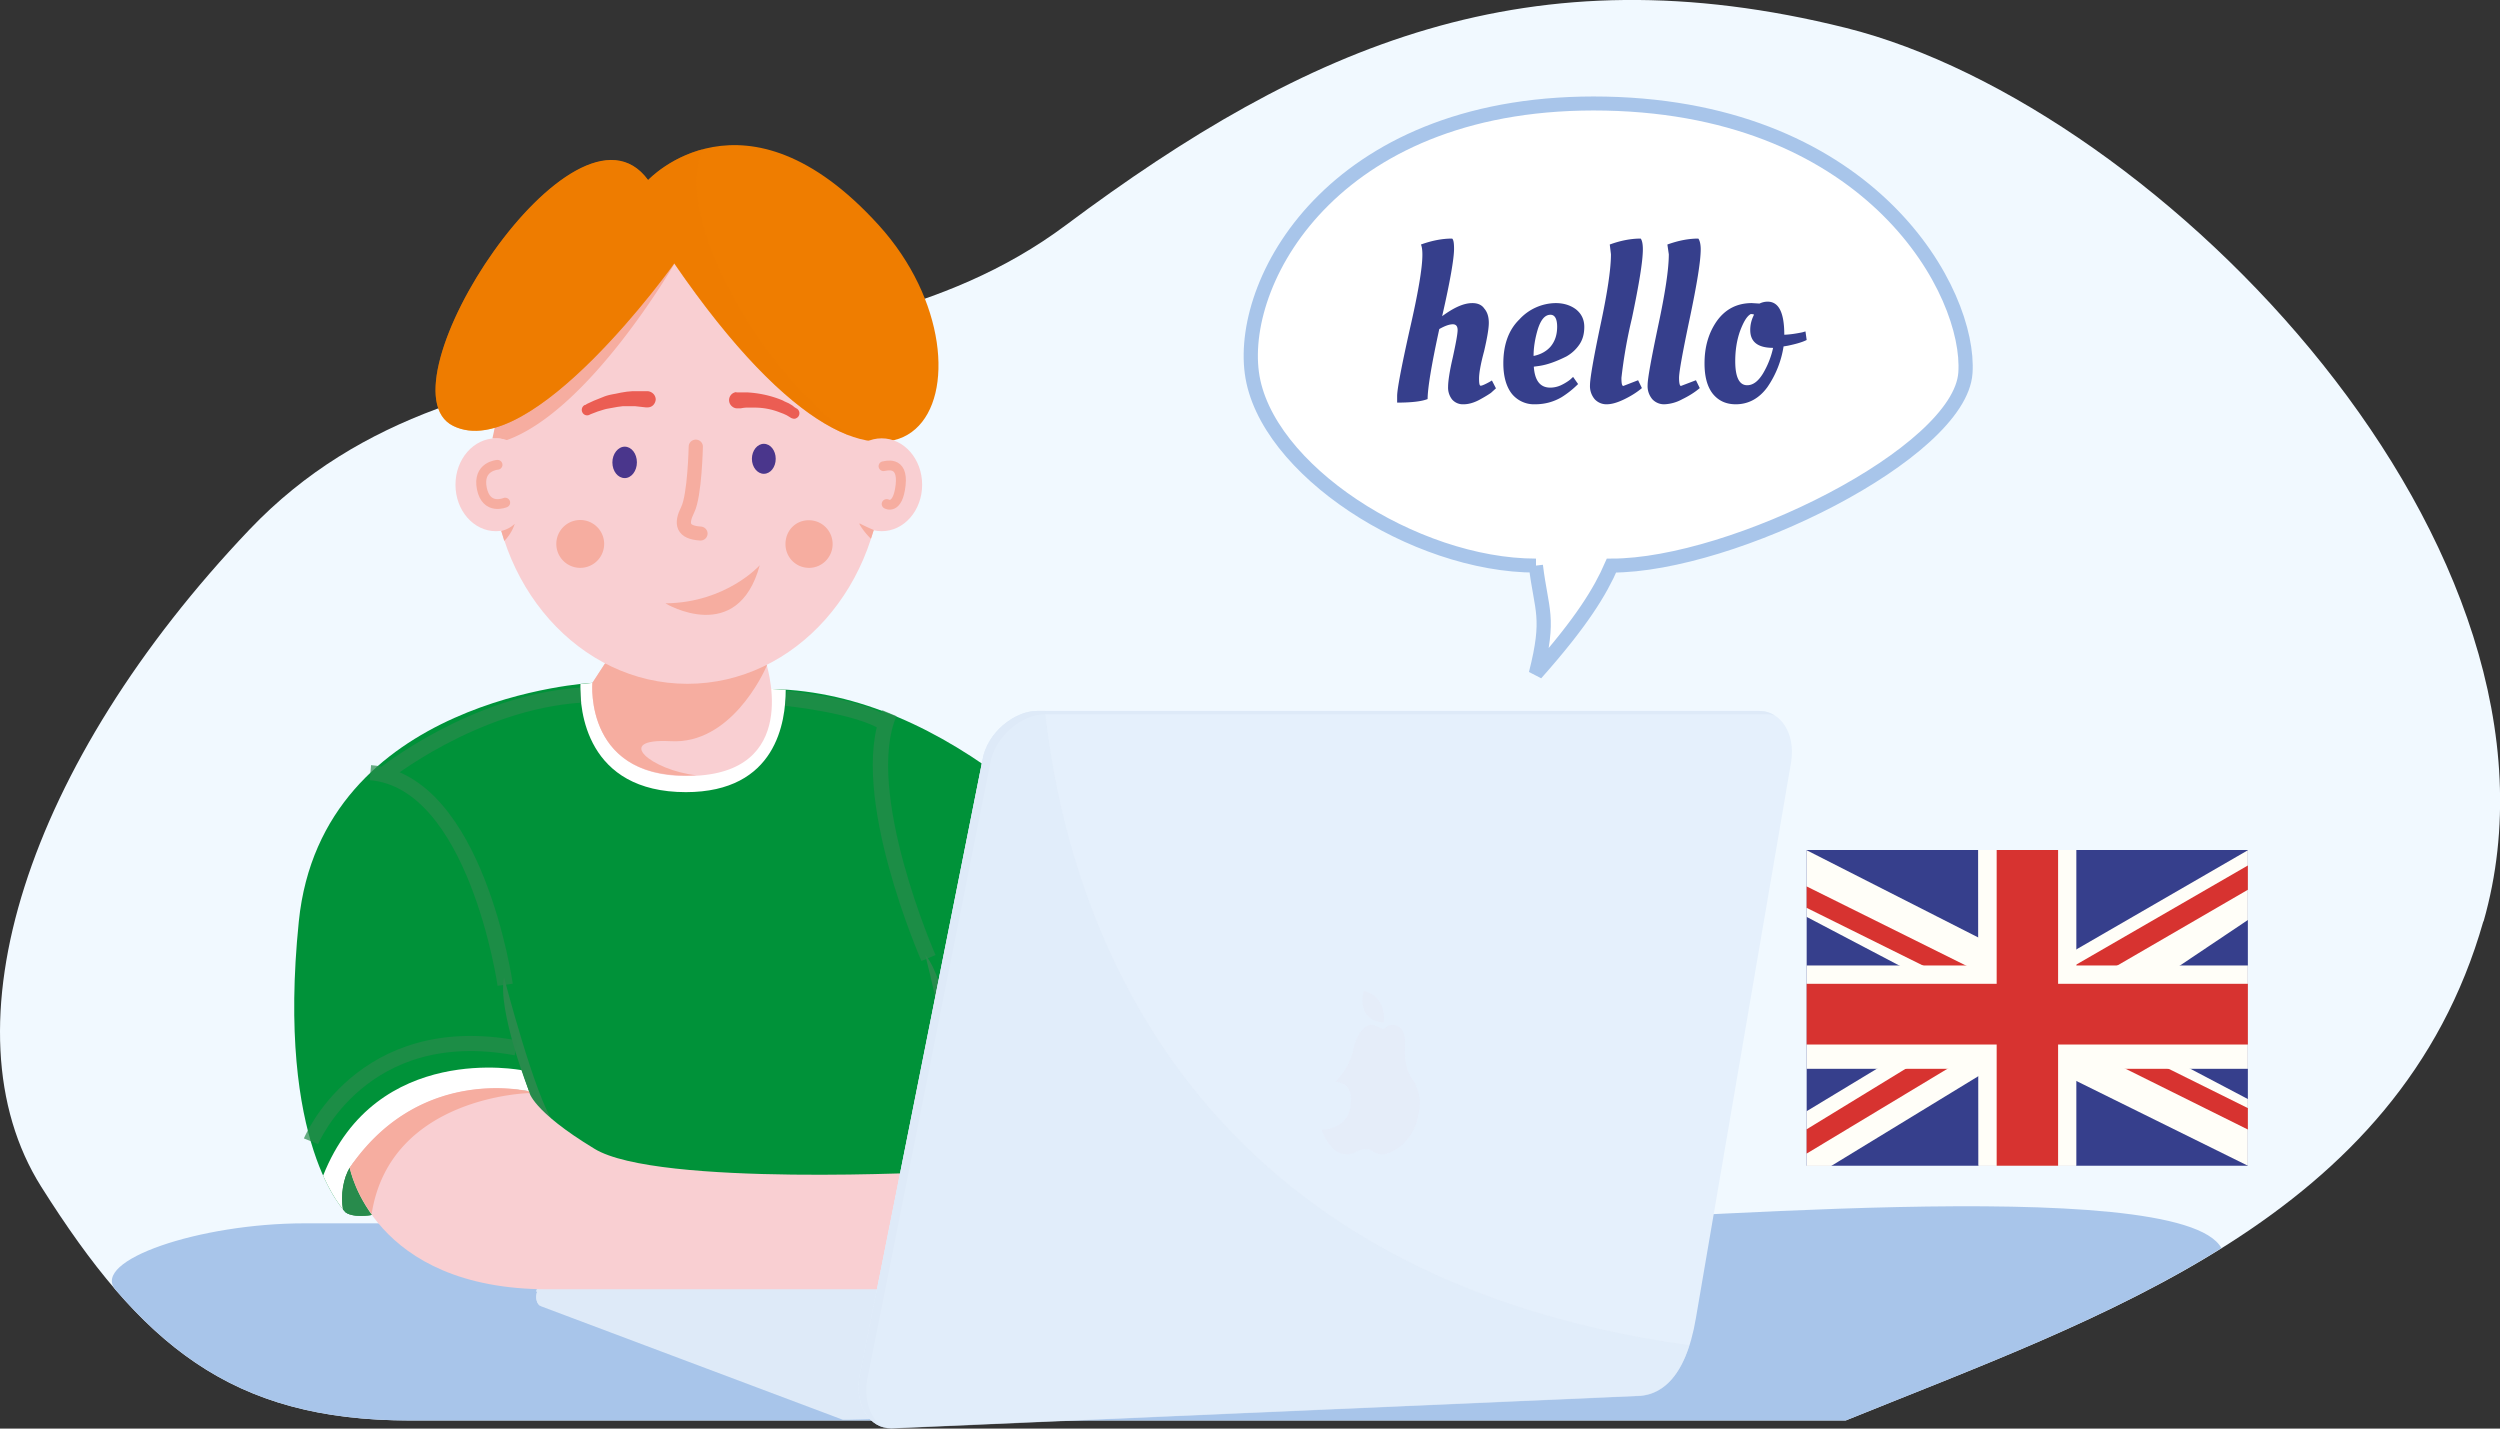 <svg xmlns="http://www.w3.org/2000/svg" viewBox="0 0 105 60"><rect x="0" y="0" width="105" height="60" fill="#333333" stroke="none"/><g fill="none"><path fill="#f1f9ff" d="M104.3 38.7c-3.56 12.51-16 16.58-26.78 20.96h-60.3c-7.54 0-11.3-3.18-15.49-9.82-4.18-6.64-.6-17.77 8.75-27.6 9.34-9.81 24.1-5.17 34.28-12.78 10.18-7.6 19.49-11.6 32.76-8.29s31.25 21.9 26.79 37.53z"/><path fill="#a8c5ea" d="M51.4 50.51c2.64 0 6.4.87 11.9.87 5.52 0 28.24-2.17 30 1.04-4.83 3.02-10.5 5.1-15.78 7.24H17.21c-5.65 0-9.18-1.8-12.36-5.49-1.05-1.23 3.53-2.79 7.94-2.79h27.8c2.43 0 8.16-.87 10.8-.87z"/><path fill="#fff" stroke="#a8c5ea" d="M108.05 40.4c.39 3.25 1.02 3.65 0 7.72 3.24-3.7 4.54-5.9 5.32-7.72 8.56 0 24.51-8.05 24.9-13.76S131.78 7.8 112.97 7.4c-18.8-.39-25.8 12.34-24.9 19.23S99.5 40.4 108.06 40.4z" transform="scale(.597 .588)"/><path fill="#363f8c" d="M59.74 10.7c0-.2-.02-.34-.06-.43.47-.17.9-.25 1.31-.25.06.05.08.2.08.43 0 .4-.16 1.35-.5 2.83.49-.36.9-.55 1.27-.55.23 0 .4.08.5.23.13.15.19.35.19.6 0 .24-.07.64-.2 1.2-.15.55-.21.93-.21 1.14s.02.3.07.3.17-.05.37-.16l.1-.06.17.33-.21.19c-.1.07-.26.17-.5.3-.23.12-.45.18-.65.18a.6.6 0 01-.48-.2.8.8 0 01-.17-.53c0-.23.06-.65.2-1.25.13-.6.2-.98.2-1.14 0-.16-.07-.24-.2-.24-.15 0-.34.07-.57.2-.33 1.51-.49 2.5-.49 2.94-.25.1-.68.15-1.28.15v-.28c0-.27.17-1.18.52-2.75.36-1.56.54-2.62.54-3.17zm3.4 4.56c0-.78.22-1.4.67-1.84a2.1 2.1 0 011.53-.69c.35 0 .64.1.86.27.23.19.34.43.34.73s-.07.55-.22.76c-.14.2-.32.36-.53.48-.42.21-.8.35-1.15.4l-.22.03c.04.59.27.88.69.88.14 0 .3-.03.45-.1s.29-.16.38-.23l.13-.12.21.3a3.9 3.9 0 01-.69.55c-.34.2-.71.3-1.12.3a1.2 1.2 0 01-.98-.45c-.23-.3-.35-.73-.35-1.27zm1.27-.31c.3-.06.55-.2.72-.4.18-.22.27-.49.27-.83 0-.33-.1-.5-.28-.5-.23 0-.4.2-.53.6-.12.4-.18.78-.18 1.13zm3.07 2.03a.67.67 0 01-.5-.21.85.85 0 01-.2-.6c0-.26.14-1.09.43-2.47.3-1.4.45-2.4.45-3.02l-.05-.41c.46-.17.9-.25 1.3-.25.06.08.09.24.09.45 0 .5-.16 1.47-.46 2.9a20.6 20.6 0 00-.44 2.5c0 .22.02.34.08.34l.62-.24.16.33c-.2.17-.45.33-.74.47-.29.14-.53.21-.74.21zm2.42 0a.67.67 0 01-.5-.21.85.85 0 01-.2-.6c0-.26.15-1.09.44-2.47.3-1.4.45-2.4.45-3.02l-.06-.41c.47-.17.9-.25 1.3-.25.06.08.1.24.1.45 0 .5-.16 1.47-.46 2.9-.3 1.42-.45 2.26-.45 2.5 0 .22.03.34.08.34l.63-.24.16.33c-.2.17-.45.33-.74.47a1.7 1.7 0 01-.74.21zm3 0c-.41 0-.73-.15-.97-.45-.23-.3-.34-.72-.34-1.27 0-.69.17-1.28.52-1.78.36-.5.85-.75 1.47-.75l.32.02c.1-.05.22-.08.34-.08.47 0 .7.46.7 1.39.25-.01.5-.05.75-.1l.14-.04.05.36c-.2.1-.46.17-.79.24l-.18.03a4.12 4.12 0 01-.68 1.71c-.35.48-.8.72-1.33.72zm.48-.8c.25 0 .47-.17.67-.5.2-.34.34-.7.42-1.07-.64 0-.96-.25-.96-.75 0-.2.04-.38.12-.56l.04-.09-.09-.02c-.04 0-.06 0-.08.02-.15.1-.28.33-.42.7-.13.37-.2.79-.2 1.26 0 .67.17 1.01.5 1.01zm2.5 19.52h18.53v13.26H75.88z"/><path fill="#fffef8" d="M75.88 46.67l4.63-2.8h4.76l-8.36 5.1h-1.03zm0-8.16l4.38 2.3 5.14-.26-9.52-4.84zm18.53 7.65l-4.37-2.3-4.9.52 9.27 4.58zm0-7.52l-4.37 2.93-4.9-.5 9.27-5.36z"/><path fill="#d73330" d="M94.41 37.37l-7.46 4.33h-1.8l9.26-5.35zM75.88 47.43l7.08-4.33h1.8l-8.88 5.35zm0-9.3l7.46 3.7h1.8l-9.26-4.6zm18.53 8.41l-7.46-3.7h-1.8l9.26 4.6z"/><g fill="#fffef8"><path d="M83.09 35.7h4.11v13.26h-4.1z"/><path d="M75.88 40.55h18.53v4.34H75.88z"/><path d="M83.09 35.7h4.11v13.26h-4.1z"/></g><path fill="#d73330" d="M75.88 41.32h18.53v2.55H75.88z"/><path fill="#d73330" d="M83.86 35.7h2.58v13.26h-2.58z"/><path fill="#deeaf8" d="M49.26 53.56l-26.14.26c-.2-.07-.45.1-.55.4s-.03.58.17.65l12.66 4.76c.05.02 4.4-.13 4.4-.13s17.37-2.42 17.89-2.42-8.43-3.52-8.43-3.52z"/><g fill="#deeaf8" style="mix-blend-mode:multiply"><path d="M33.08 53.73l-10.02.1c-.2-.07-.44.1-.55.4v.01c3.11 1.06 12.28 4.08 14.2 3.75 2.31-.4 18.91-1.38 18.91-1.38s-12.48-2.06-22.54-2.88z"/><path d="M28.92 55s5.81 1.81 6.8 1.81 11.18-.51 11.18-.51l-2.29-1.81s-16.76.1-15.7.52z"/><path d="M37.29 53.68l-14.17.14c-.2-.07-.44.1-.55.4-.1.25-.04.51.11.62 0-.13.02-.62.7-.62.79 0 13.7.35 13.7.35z"/></g><path stroke="#deeaf8" stroke-linecap="round" stroke-miterlimit="10" stroke-width=".36" d="M49.61 93.74l16.3-.78M51.6 94.18l16.3-.78m-14.74 1.3l16.3-.79m-14.24 1.27l16.3-.78M57.7 95.67l16.3-.78M51.76 93.3l9.04 2.32m-7.12-2.42l5.9 1.54m-2.52-1.36l5.9 1.53" transform="scale(.597 .588)"/><path fill="#009239" d="M24.88 28.68s-11.37.6-12.33 10.02c-.96 9.41 1.97 12.22 1.97 12.22s.31.27 1.24.08l-1.07-1.95s2.63-3.94 7.54-3.22c0 .18 0 .36-.04.54-.06.34.4 7.65.4 7.65h35.18S46.95 29.3 32.47 28.94z"/><path fill="#fff" d="M28.8 33.27c3.82 0 4.2-2.97 4.2-4.3l-.52-.03-7.6-.26-.5.05c-.05 1.08.24 4.54 4.43 4.54zM15.76 51l-1.07-1.95s2.63-3.94 7.53-3.22l-.3-.88s-6.12-1.22-8.35 4.43c.5 1.11.95 1.54.95 1.54s.32.27 1.24.08z"/><path d="M22.22 45.83s-1.34-3.4-1.05-4.78c0 0 1.32 5.08 2.08 6.08s-.96.1-1.03-1.3zm18.01-1.03s-.47-3.63-1.37-4.7c0 0 1.29 5.1 1.1 6.35-.2 1.25.88-.39.27-1.64z" style="" fill="#288b4c"/><path fill="#f9cfd2" d="M25.42 27.85l-.54.83s-.38 4.27 4.53 3.89c4.28-.35 2.74-4.81 2.74-4.81s-6.73.2-6.73.1z"/><g fill="#288b4c" style="mix-blend-mode:multiply"><path d="M14.52 50.92s.31.27 1.24.08l-1.07-1.95c-.26.4-.4 1.16-.28 1.75l.11.12z"/><path d="M14.52 50.92s.31.27 1.24.08l-1.07-1.95c-.26.4-.4 1.16-.28 1.75l.11.12z"/></g><path fill="#f6ada0" d="M32.2 27.92l-.42-.16c-1.4.04-6.36.19-6.36.09l-.54.83s-.37 4.17 4.36 3.88c-1.84-.2-3.54-1.56-1.07-1.43 2.5.14 3.88-2.8 4.04-3.18z"/><path fill="#f9cfd2" d="M28.87 28.72c4.53 0 8.2-4.14 8.2-9.24 0-5.1-3.67-9.24-8.2-9.24-4.53 0-8.2 4.14-8.2 9.24 0 5.1 3.67 9.24 8.2 9.24z"/><path fill="#f6ada0" d="M28.33 11.07s-3.59 6.22-7.09 7.43a.89.89 0 00-.56-.08l.14-.64z"/><path fill="#ef7d00" d="M28.32 11.06s-6 8.44-9.28 6.83c-3.28-1.6 5.1-14.55 8.18-10.33 0 0 4.04-4.33 9.69 1.9 5.64 6.22 1.33 16.07-8.59 1.6z"/><path fill="#f9cfd2" d="M20.83 22.31c.94 0 1.7-.87 1.7-1.95s-.76-1.95-1.7-1.95-1.7.87-1.7 1.95.76 1.95 1.7 1.95zm16.2 0c.94 0 1.7-.87 1.7-1.95s-.76-1.95-1.7-1.95-1.7.87-1.7 1.95.76 1.95 1.7 1.95zM14.69 49.05s.94 5.1 8.32 5.1h22.13l-5.53-4.94s-12.01.65-14.64-.96c-2.64-1.6-2.75-2.4-2.75-2.4s-4.56-1.16-7.53 3.2z"/><path fill="#f6ada0" d="M27.96 25.35s3.02 1.8 3.95-1.61c0 0-1.4 1.57-3.95 1.6z"/><path stroke="#f6ada0" stroke-linecap="round" stroke-miterlimit="10" stroke-width=".7" d="M35 33.2s-1.42.1-1.1 1.7c.32 1.58 1.64 1 1.64 1m26.62-2.6c.1 0 1.4-.46 1.2 1.35S62.38 36 62.38 36" transform="scale(.597 .588)"/><path fill="#4a368c" d="M26.24 20.08c.28 0 .51-.3.51-.66 0-.37-.23-.66-.51-.66s-.52.3-.52.66c0 .37.23.66.52.66zm5.84-.18c.28 0 .5-.28.5-.63s-.22-.63-.5-.63c-.27 0-.5.28-.5.63s.23.63.5.63z"/><path stroke="#f6ada0" stroke-linecap="round" stroke-miterlimit="10" d="M48.95 31.9s-.07 3.49-.57 4.51c-.5 1.02-.36 1.62.9 1.7" transform="scale(.597 .588)"/><path fill="#ef7d00" d="M29.77 10.2c-.68-1.94-.57-3.07-.26-3.93-.85.23-1.64.67-2.29 1.3-3.07-4.22-11.46 8.72-8.18 10.32s9.28-6.82 9.28-6.82c3.02 4.4 5.52 6.55 7.38 7.23a19.09 19.09 0 01-5.94-8.1z" opacity=".5"/><path fill="#f6ada0" d="M36.1 21.98v.04c.13.23.3.43.48.61l.12-.37c-.34-.14-.6-.28-.6-.28zm-14.92.74c.2-.2.35-.45.44-.72-.16.15-.35.25-.57.3l.13.42zm-6.49 26.33a5.48 5.48 0 00.92 1.93c.78-4.95 6.62-5.07 6.62-5.07l-.01-.05v-.02s-4.56-1.15-7.53 3.2z"/><path fill="#eb5d53" d="M24.55 17.01h.03l.08-.05.28-.13.4-.16c.14-.06.32-.1.5-.13l.24-.05.25-.04.23-.02h.65c.09.01.17.05.23.11s.1.15.1.24a.38.38 0 01-.11.24.33.33 0 01-.24.09h-.07l-.36-.04-.09-.01h-.51l-.23.03-.44.08c-.14.03-.27.08-.38.11l-.26.1a.56.56 0 00-.07.03l-.02.01a.22.22 0 01-.3-.1.23.23 0 01.1-.31zm6.39-.53h.43a4.54 4.54 0 011.36.28c.07.03.14.05.2.09l.2.09.15.09.1.08.1.06a.23.23 0 01.06.31c-.03.05-.08.08-.13.1s-.12 0-.17-.02l-.02-.01-.08-.05-.1-.06-.13-.06-.16-.06a2.88 2.88 0 00-1.02-.2h-.36c-.11 0-.2.02-.26.03H31a.33.33 0 01-.24-.07.34.34 0 01-.07-.48.34.34 0 01.22-.13z"/><path fill="#f6ada0" d="M24.37 23.85a1 1 0 000-2.01 1 1 0 000 2.01zm9.61 0c.55 0 .99-.45.99-1s-.44-1-1-1-.98.44-.98 1 .44 1 .99 1z"/><path d="M35.54 70.34s-2.04-14.52-9.48-15.15m39.26 13.24s-5.13-11.86-2.75-17.49m-35.59 4.4s6.32-5.17 13.87-5.69m14.45.23s5.08.52 7 1.81M21.88 81.52s3.56-8.73 14.43-6.67" transform="scale(.597 .588)" style="" stroke="#288b4c" stroke-miterlimit="10" stroke-width="1.08" opacity=".7"/><path fill="#e5f0fc" d="M71.23 55.35c-.45 2.68-1.59 3.28-2.51 3.28l-31.28 1.36c-.92 0-1.53-.95-1.35-2.13l5.17-25.92c.18-1.17 1.36-2.08 2.29-2.08h30.33c.92 0 1.53.95 1.35 2.13z"/><path fill="#deeaf8" d="M36.41 58l5.17-25.9c.18-1.18 1.36-2.1 2.28-2.1H74.2c.12 0 .24.02.35.06-.2-.14-.43-.2-.67-.2H43.55c-.93 0-2.11.9-2.29 2.08l-5.17 25.92c-.15 1.01.28 1.86 1 2.08-.52-.34-.8-1.08-.68-1.93z"/><path d="M59.6 46.62s-.08 1.48-1.46 1.86a.71.71 0 01-.47-.12c-.2-.16-.55-.1-.73.02a.79.79 0 01-.81-.03c-.3-.23-.5-.55-.62-.9 0 0 1.1.02 1.22-1.03.13-1.04-.65-.98-.65-.98.36-.35.62-.8.75-1.3.15-.76.56-1.28 1-1.03.42.25.3-.08.68-.06.37.02.53.36.5.8-.02.44-.01 1.04.31 1.48.26.38.36.84.29 1.29zm-1.48-3.67s.16-1.07-.84-1.33c0 0-.37 1.22.84 1.33z" style="" fill="#e6ecf8" opacity=".7"/><path fill="#deeaf8" d="M70.96 56.5c-21.72-3-26.2-18.64-27.07-26.64h-.34c-.93 0-2.1.92-2.29 2.1l-5.16 25.9c-.18 1.18.42 2.14 1.34 2.14l31.28-1.36c.78 0 1.7-.43 2.24-2.15z" opacity=".5"/></g></svg>
